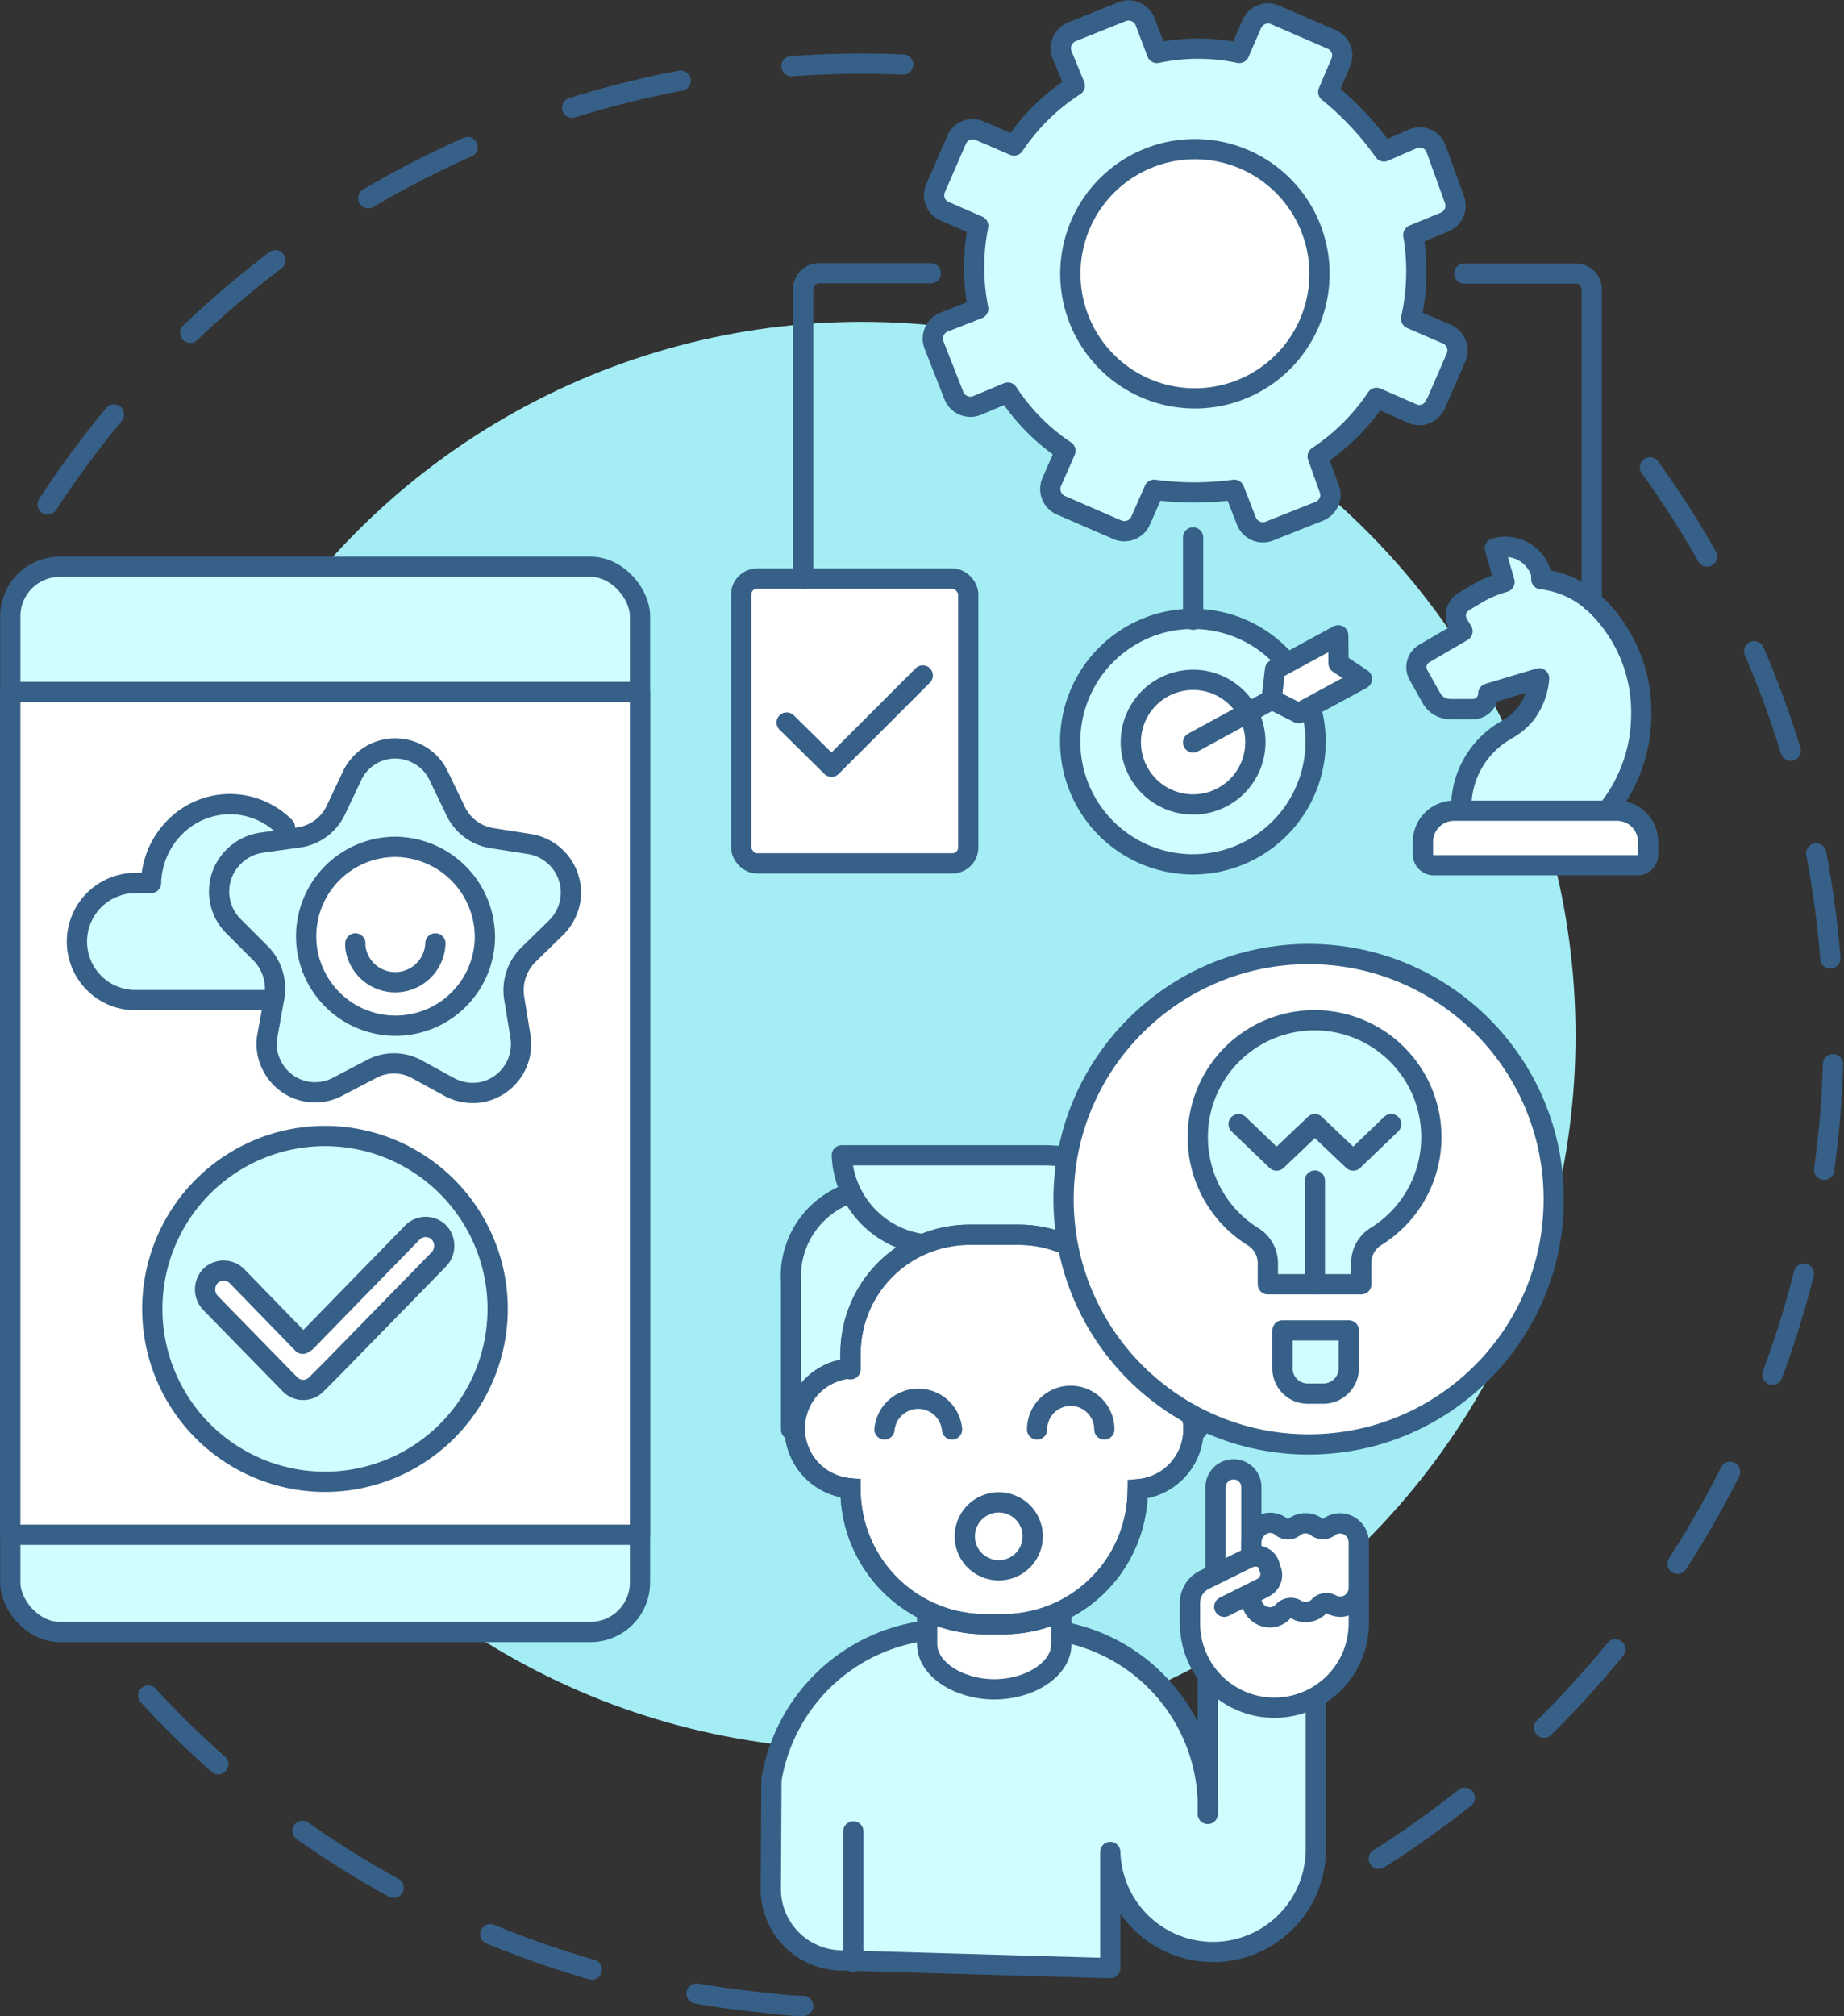 <svg id="_Layer_" data-name=" Layer " xmlns="http://www.w3.org/2000/svg" viewBox="0 0 59.21 64.71"><rect x="0" y="0" width="59.21" height="64.71" fill="#333333" stroke="none"/><defs><style>.cls-1,.cls-11,.cls-12,.cls-2,.cls-3,.cls-8{fill:none;}.cls-1,.cls-10,.cls-11,.cls-2,.cls-3,.cls-5,.cls-6,.cls-8{stroke:#366088;}.cls-1,.cls-11,.cls-2,.cls-3,.cls-5,.cls-6,.cls-8{stroke-linecap:round;stroke-linejoin:round;}.cls-1,.cls-10,.cls-2,.cls-3,.cls-5,.cls-6,.cls-8{stroke-width:0.65px;}.cls-1{stroke-dasharray:3.59;}.cls-2{stroke-dasharray:3.45;}.cls-3{stroke-dasharray:3.4;}.cls-4{fill:#a4edf5;}.cls-5,.cls-7{fill:#d0fdff;}.cls-10,.cls-6,.cls-9{fill:#fff;}.cls-10{stroke-miterlimit:10;}.cls-11{stroke-width:0.65px;}</style></defs><path class="cls-1" d="M7.22,20.42A31.21,31.21,0,0,1,35.68,6.36" transform="translate(-5.69 -4.23)"/><path class="cls-2" d="M31.48,68.61c-.44,0-.89-.06-1.33-.11a31.07,31.07,0,0,1-19.7-9.85" transform="translate(-5.69 -4.23)"/><path class="cls-3" d="M58.67,19.23A31.19,31.19,0,0,1,51.6,62.78c-.53.39-1.08.76-1.64,1.11" transform="translate(-5.69 -4.23)"/><circle class="cls-4" cx="27.68" cy="33.24" r="22.91"/><g id="Check_balances" data-name="Check balances"><rect class="cls-5" x="0.33" y="18.19" width="20.22" height="34.19" rx="1.59"/><rect class="cls-6" x="0.33" y="22.21" width="20.22" height="27.05"/></g><path class="cls-5" d="M14.84,30.78a2.48,2.48,0,0,0-3.3-.21,2.63,2.63,0,0,0-1,2h-.5a1.88,1.88,0,0,0,0,3.76h5.51" transform="translate(-5.69 -4.23)"/><path class="cls-5" d="M20.14,39.13l-1.08-.59a1.53,1.53,0,0,0-1.44,0l-1.09.57a1.55,1.55,0,0,1-2.1-.66,1.5,1.5,0,0,1-.15-1l.22-1.22a1.61,1.61,0,0,0-.44-1.4l-.87-.87a1.57,1.57,0,0,1,0-2.23,1.59,1.59,0,0,1,.88-.45l1.21-.17a1.56,1.56,0,0,0,1.18-.85L17,29.12a1.53,1.53,0,0,1,2.06-.71,1.5,1.5,0,0,1,.72.73l.54,1.12a1.56,1.56,0,0,0,1.16.87l1.21.19A1.58,1.58,0,0,1,24,33.14a1.61,1.61,0,0,1-.46.87l-.88.86a1.6,1.6,0,0,0-.46,1.39l.2,1.23a1.57,1.57,0,0,1-1.28,1.8A1.6,1.6,0,0,1,20.14,39.13Z" transform="translate(-5.69 -4.23)"/><path class="cls-6" d="M21.26,34.35a2.87,2.87,0,1,1-2.87-2.94,2.9,2.9,0,0,1,2.87,2.93Z" transform="translate(-5.69 -4.23)"/><path class="cls-6" d="M19.67,34.51a1.29,1.29,0,0,1-2.57.11v-.11" transform="translate(-5.69 -4.23)"/><path class="cls-5" d="M16.13,40.69h0a5.55,5.55,0,0,1,5.54,5.55h0a5.55,5.55,0,0,1-5.54,5.55h0a5.55,5.55,0,0,1-5.55-5.55h0A5.55,5.55,0,0,1,16.13,40.69Z" transform="translate(-5.69 -4.23)"/><path class="cls-6" d="M15.51,47.3l3.43-3.52a.6.6,0,0,1,.84,0h0a.63.63,0,0,1,0,.87l-3.44,3.52-.5.5a.59.59,0,0,1-.83,0v0l-2.56-2.62a.63.63,0,0,1,0-.87.61.61,0,0,1,.84,0h0l2.12,2.18h0Z" transform="translate(-5.69 -4.23)"/><path class="cls-7" d="M30.46,61.36a5.77,5.77,0,0,1,5.1-4.81l3.91,0a5.72,5.72,0,0,1,5,5.9V58l3.47.65v4.84a3.3,3.3,0,1,1-6.6.18v3.73l-8.68-.25a2.29,2.29,0,0,1-2.22-2.29Z" transform="translate(-5.69 -4.23)"/><path class="cls-8" d="M30.46,61.36a5.77,5.77,0,0,1,5.1-4.81l3.91,0a5.72,5.72,0,0,1,5,5.9V58l3.47.65v4.84a3.3,3.3,0,1,1-6.6.18v3.73l-8.68-.25a2.29,2.29,0,0,1-2.22-2.29Z" transform="translate(-5.69 -4.23)"/><path class="cls-9" d="M44.72,54.76V52a.58.58,0,0,1,.54-.61.57.57,0,0,1,.61.54v2.24" transform="translate(-5.69 -4.23)"/><path class="cls-8" d="M44.72,54.76V52a.58.58,0,0,1,.54-.61.57.57,0,0,1,.61.54v2.24" transform="translate(-5.69 -4.23)"/><path class="cls-9" d="M49.32,55.19v1.14a2.71,2.71,0,0,1-5.42,0v-.65a.83.83,0,0,1,.47-.75l1.42-.7a.5.5,0,0,1,.64.2l0,.09a.5.5,0,0,1-.21.67L45,55.8" transform="translate(-5.69 -4.23)"/><path class="cls-8" d="M49.32,55.19v1.14a2.71,2.71,0,0,1-5.42,0v-.65a.83.83,0,0,1,.47-.75l1.42-.7a.5.5,0,0,1,.64.2l0,.09a.5.5,0,0,1-.21.67L45,55.8" transform="translate(-5.69 -4.23)"/><path class="cls-9" d="M45.87,54.19v-.47a.64.64,0,0,1,.41-.58.57.57,0,0,1,.56.1.32.32,0,0,0,.41,0,.6.6,0,0,1,.72,0,.33.33,0,0,0,.4,0,.57.57,0,0,1,.52-.09.61.61,0,0,1,.43.59v1.44a.61.61,0,0,1-.58.62.65.65,0,0,1-.31-.08.32.32,0,0,0-.38.06.6.6,0,0,1-.44.19.56.56,0,0,1-.31-.09.33.33,0,0,0-.41.07.57.57,0,0,1-.43.19.6.6,0,0,1-.59-.57V55.4l.43-.23a.44.44,0,0,0,.22-.5l-.06-.19a.42.42,0,0,0-.53-.3l-.06,0" transform="translate(-5.69 -4.23)"/><path class="cls-8" d="M45.87,54.19v-.47a.64.64,0,0,1,.41-.58.57.57,0,0,1,.56.1.32.32,0,0,0,.41,0,.6.6,0,0,1,.72,0,.33.33,0,0,0,.4,0,.57.57,0,0,1,.52-.09.61.61,0,0,1,.43.59v1.44a.61.61,0,0,1-.58.62.65.65,0,0,1-.31-.08.32.32,0,0,0-.38.06.6.6,0,0,1-.44.19.56.56,0,0,1-.31-.09.33.33,0,0,0-.41.07.57.57,0,0,1-.43.19.6.6,0,0,1-.59-.57V55.4l.43-.23a.44.44,0,0,0,.22-.5l-.06-.19a.44.44,0,0,0-.53-.31Z" transform="translate(-5.69 -4.23)"/><path class="cls-9" d="M35.46,56v1c0,.79,1,1.45,2.16,1.45s2.15-.66,2.15-1.45V56" transform="translate(-5.69 -4.23)"/><path class="cls-8" d="M35.46,56v1c0,.79,1,1.45,2.16,1.45s2.15-.66,2.15-1.45V56" transform="translate(-5.69 -4.23)"/><path class="cls-7" d="M31.09,50.11V45.39A2.82,2.82,0,0,1,33,42.52h3.38v7.59Z" transform="translate(-5.69 -4.23)"/><path class="cls-8" d="M31.09,50.11V45.39A2.82,2.82,0,0,1,33,42.52h3.38v7.59Z" transform="translate(-5.69 -4.23)"/><path class="cls-7" d="M35.33,44.16a3,3,0,0,1-2.61-2.85H39.2a4.94,4.94,0,0,1,4.94,4.94v3.86" transform="translate(-5.69 -4.23)"/><path class="cls-8" d="M35.33,44.16a3,3,0,0,1-2.61-2.85H39.2a4.94,4.94,0,0,1,4.94,4.94v3.86" transform="translate(-5.69 -4.23)"/><path class="cls-10" d="M33,48.18v-.5a3.82,3.82,0,0,1,3.82-3.82h1.58a3.82,3.82,0,0,1,3.82,3.82h0v.5a1.93,1.93,0,0,1,0,3.85,4.32,4.32,0,0,1-4.33,4.33h-.56A4.33,4.33,0,0,1,33,52a1.93,1.93,0,0,1,0-3.85" transform="translate(-5.69 -4.23)"/><path class="cls-8" d="M33,48.18v-.5a3.82,3.82,0,0,1,3.82-3.82h1.58a3.82,3.82,0,0,1,3.82,3.82h0v.5a1.93,1.93,0,0,1,0,3.85,4.32,4.32,0,0,1-4.33,4.33h-.56A4.33,4.33,0,0,1,33,52a1.93,1.93,0,0,1,0-3.85Z" transform="translate(-5.69 -4.23)"/><path class="cls-9" d="M36.67,53.53a1.09,1.09,0,1,0,1.09-1.08h0a1.09,1.09,0,0,0-1.09,1.08h0" transform="translate(-5.69 -4.23)"/><path class="cls-8" d="M36.67,53.53a1.09,1.09,0,1,0,1.09-1.08h0a1.09,1.09,0,0,0-1.09,1.08Z" transform="translate(-5.69 -4.23)"/><path class="cls-9" d="M41.15,50.11a1.08,1.08,0,0,0-2.16,0" transform="translate(-5.69 -4.23)"/><path class="cls-8" d="M41.15,50.11a1.08,1.08,0,0,0-2.16,0" transform="translate(-5.69 -4.23)"/><path class="cls-9" d="M36.26,50.11a1.09,1.09,0,0,0-2.17,0" transform="translate(-5.69 -4.23)"/><path class="cls-8" d="M36.26,50.11a1.09,1.09,0,0,0-2.17,0" transform="translate(-5.69 -4.23)"/><path class="cls-9" d="M39.84,42.69a7.87,7.87,0,1,0,7.87-7.87h0a7.87,7.87,0,0,0-7.87,7.87" transform="translate(-5.69 -4.23)"/><circle class="cls-11" cx="42.02" cy="38.49" r="7.87"/><path class="cls-7" d="M44.15,40.73a3.75,3.75,0,1,1,5.73,3.18,1,1,0,0,0-.48.88v.66h-3V44.8a1,1,0,0,0-.48-.88,3.75,3.75,0,0,1-1.77-3.18" transform="translate(-5.69 -4.23)"/><path class="cls-8" d="M44.15,40.73a3.75,3.75,0,1,1,5.73,3.18,1,1,0,0,0-.48.88v.66h-3V44.8a1,1,0,0,0-.48-.88A3.76,3.76,0,0,1,44.15,40.73Z" transform="translate(-5.69 -4.23)"/><polyline class="cls-8" points="44.67 36.08 43.45 37.25 42.22 36.08 40.99 37.25 39.77 36.08"/><line class="cls-8" x1="42.22" y1="41.22" x2="42.22" y2="37.89"/><path class="cls-7" d="M49,46.93v1.22a.82.82,0,0,1-.82.81h-.5a.81.81,0,0,1-.81-.81h0V46.93Z" transform="translate(-5.69 -4.23)"/><path class="cls-8" d="M49,46.93v1.22a.82.82,0,0,1-.82.81h-.5a.81.81,0,0,1-.81-.81h0V46.93Z" transform="translate(-5.69 -4.23)"/><line class="cls-12" x1="27.4" y1="58.78" x2="27.4" y2="62.97"/><line class="cls-8" x1="27.4" y1="58.78" x2="27.4" y2="62.97"/><path class="cls-7" d="M51.77,17.25l.67-1.54a.57.57,0,0,0-.28-.75h0L51,14.46a7,7,0,0,0,.07-2.69l1-.41a.57.57,0,0,0,.32-.73L51.8,9a.56.56,0,0,0-.73-.32h0l-.94.41a9.55,9.55,0,0,0-1.79-1.91l.4-.94a.56.56,0,0,0-.28-.74h0l-1.82-.79a.57.57,0,0,0-.75.28h0l-.41.94a6.35,6.35,0,0,0-2.64,0l-.38-1a.57.57,0,0,0-.73-.33h0l-1.62.65a.57.57,0,0,0-.32.73l.41,1A6.74,6.74,0,0,0,38.25,8.9l-1.09-.47a.56.56,0,0,0-.75.28h0l-.67,1.54A.56.56,0,0,0,36,11h0l1.1.48a6.8,6.8,0,0,0,0,2.66L36,14.57a.57.57,0,0,0-.32.73h0l.64,1.63a.57.57,0,0,0,.73.32h0l1-.42A6.55,6.55,0,0,0,39.9,18.7l-.44,1a.57.57,0,0,0,.28.74h0l1.82.79a.57.57,0,0,0,.75-.28h0l.44-1a9.62,9.62,0,0,0,2.57,0l.39,1a.57.57,0,0,0,.73.33h0l1.61-.64A.57.57,0,0,0,48.4,20L48,18.88A6.73,6.73,0,0,0,49.89,17l1.14.5a.55.55,0,0,0,.74-.28h0" transform="translate(-5.69 -4.23)"/><path class="cls-8" d="M51.77,17.25l.67-1.54a.57.57,0,0,0-.28-.75h0L51,14.46a7,7,0,0,0,.07-2.69l1-.41a.57.57,0,0,0,.32-.73L51.8,9a.56.56,0,0,0-.73-.32h0l-.94.41a9.55,9.55,0,0,0-1.79-1.91l.4-.94a.56.56,0,0,0-.28-.74h0l-1.82-.79a.57.57,0,0,0-.75.28h0l-.41.94a6.35,6.35,0,0,0-2.64,0l-.38-1a.57.57,0,0,0-.73-.33h0l-1.62.65a.57.57,0,0,0-.32.73l.41,1A6.74,6.74,0,0,0,38.25,8.9l-1.09-.47a.56.56,0,0,0-.75.28h0l-.67,1.54A.56.56,0,0,0,36,11h0l1.1.48a6.8,6.8,0,0,0,0,2.66L36,14.57a.57.57,0,0,0-.32.73h0l.64,1.63a.57.57,0,0,0,.73.32h0l1-.42A6.55,6.55,0,0,0,39.9,18.7l-.44,1a.57.57,0,0,0,.28.74h0l1.82.79a.57.57,0,0,0,.75-.28h0l.44-1a9.62,9.62,0,0,0,2.57,0l.39,1a.57.57,0,0,0,.73.33h0l1.61-.64A.57.57,0,0,0,48.4,20L48,18.88A6.73,6.73,0,0,0,49.89,17l1.14.5a.55.55,0,0,0,.74-.28Z" transform="translate(-5.69 -4.23)"/><path class="cls-9" d="M47.74,14.58a4,4,0,1,1-2.06-5.22h0a4,4,0,0,1,2.06,5.22h0" transform="translate(-5.69 -4.23)"/><path class="cls-8" d="M47.74,14.58a4,4,0,1,1-2.06-5.22h0a4,4,0,0,1,2.06,5.22Z" transform="translate(-5.69 -4.23)"/><path class="cls-7" d="M47.77,26.91a3.94,3.94,0,1,1-.75-1.4" transform="translate(-5.69 -4.23)"/><path class="cls-8" d="M47.77,26.91a3.94,3.94,0,1,1-.75-1.4" transform="translate(-5.69 -4.23)"/><path class="cls-9" d="M46,28.05a2,2,0,1,1-2-2,2,2,0,0,1,2,2h0" transform="translate(-5.69 -4.23)"/><path class="cls-8" d="M46,28.05a2,2,0,1,1-2-2,2,2,0,0,1,2,2Z" transform="translate(-5.69 -4.23)"/><line class="cls-8" x1="38.31" y1="23.83" x2="40.83" y2="22.46"/><polygon class="cls-9" points="41.7 22.89 40.83 22.45 40.94 21.49 42.97 20.39 42.98 21.29 43.73 21.79 41.7 22.89"/><polygon class="cls-8" points="41.7 22.89 40.83 22.45 40.94 21.49 42.97 20.39 42.98 21.29 43.73 21.79 41.7 22.89"/><path class="cls-7" d="M57.39,30.13a4.92,4.92,0,0,0,1-3,4.78,4.78,0,0,0-1.49-3.52,3,3,0,0,0-1.72-.79l0-.17a1.2,1.2,0,0,0-1.49-.82h0L54,22.91a3.83,3.83,0,0,0-.81.33l-.5.3a.52.52,0,0,0-.19.7l.15.25-1.22.71a.51.51,0,0,0-.19.7l.42.75a.7.7,0,0,0,.6.34h.72a.5.5,0,0,0,.5-.5L55.11,26a2.16,2.16,0,0,1-.43,1.14,2.13,2.13,0,0,1-.61.51,2.86,2.86,0,0,0-1.46,2.52" transform="translate(-5.69 -4.23)"/><path class="cls-8" d="M57.39,30.13a4.92,4.92,0,0,0,1-3,4.78,4.78,0,0,0-1.49-3.52,3,3,0,0,0-1.72-.79l0-.17a1.2,1.2,0,0,0-1.49-.82h0L54,22.91a3.83,3.83,0,0,0-.81.33l-.5.3a.52.52,0,0,0-.19.7l.15.25-1.22.71a.51.51,0,0,0-.19.7l.42.75a.7.7,0,0,0,.6.34h.72a.5.5,0,0,0,.5-.5L55.11,26a2.16,2.16,0,0,1-.43,1.14,2.13,2.13,0,0,1-.61.51,2.86,2.86,0,0,0-1.46,2.52" transform="translate(-5.69 -4.23)"/><path class="cls-6" d="M58.33,32H51.72a.35.35,0,0,1-.34-.35v-.4a1,1,0,0,1,1-1h5.23a1,1,0,0,1,1,1v.4a.34.34,0,0,1-.34.35Z" transform="translate(-5.69 -4.23)"/><rect class="cls-6" x="23.8" y="18.57" width="7.29" height="9.14" rx="0.51"/><polyline class="cls-8" points="29.63 21.68 26.7 24.61 25.26 23.19"/><path class="cls-8" d="M31.48,22.8V13.51A.51.51,0,0,1,32,13h3.58" transform="translate(-5.69 -4.23)"/><path class="cls-8" d="M56.8,23.53v-10a.51.51,0,0,0-.51-.52H52.71" transform="translate(-5.69 -4.23)"/><line class="cls-8" x1="38.31" y1="19.89" x2="38.31" y2="17.25"/></svg>